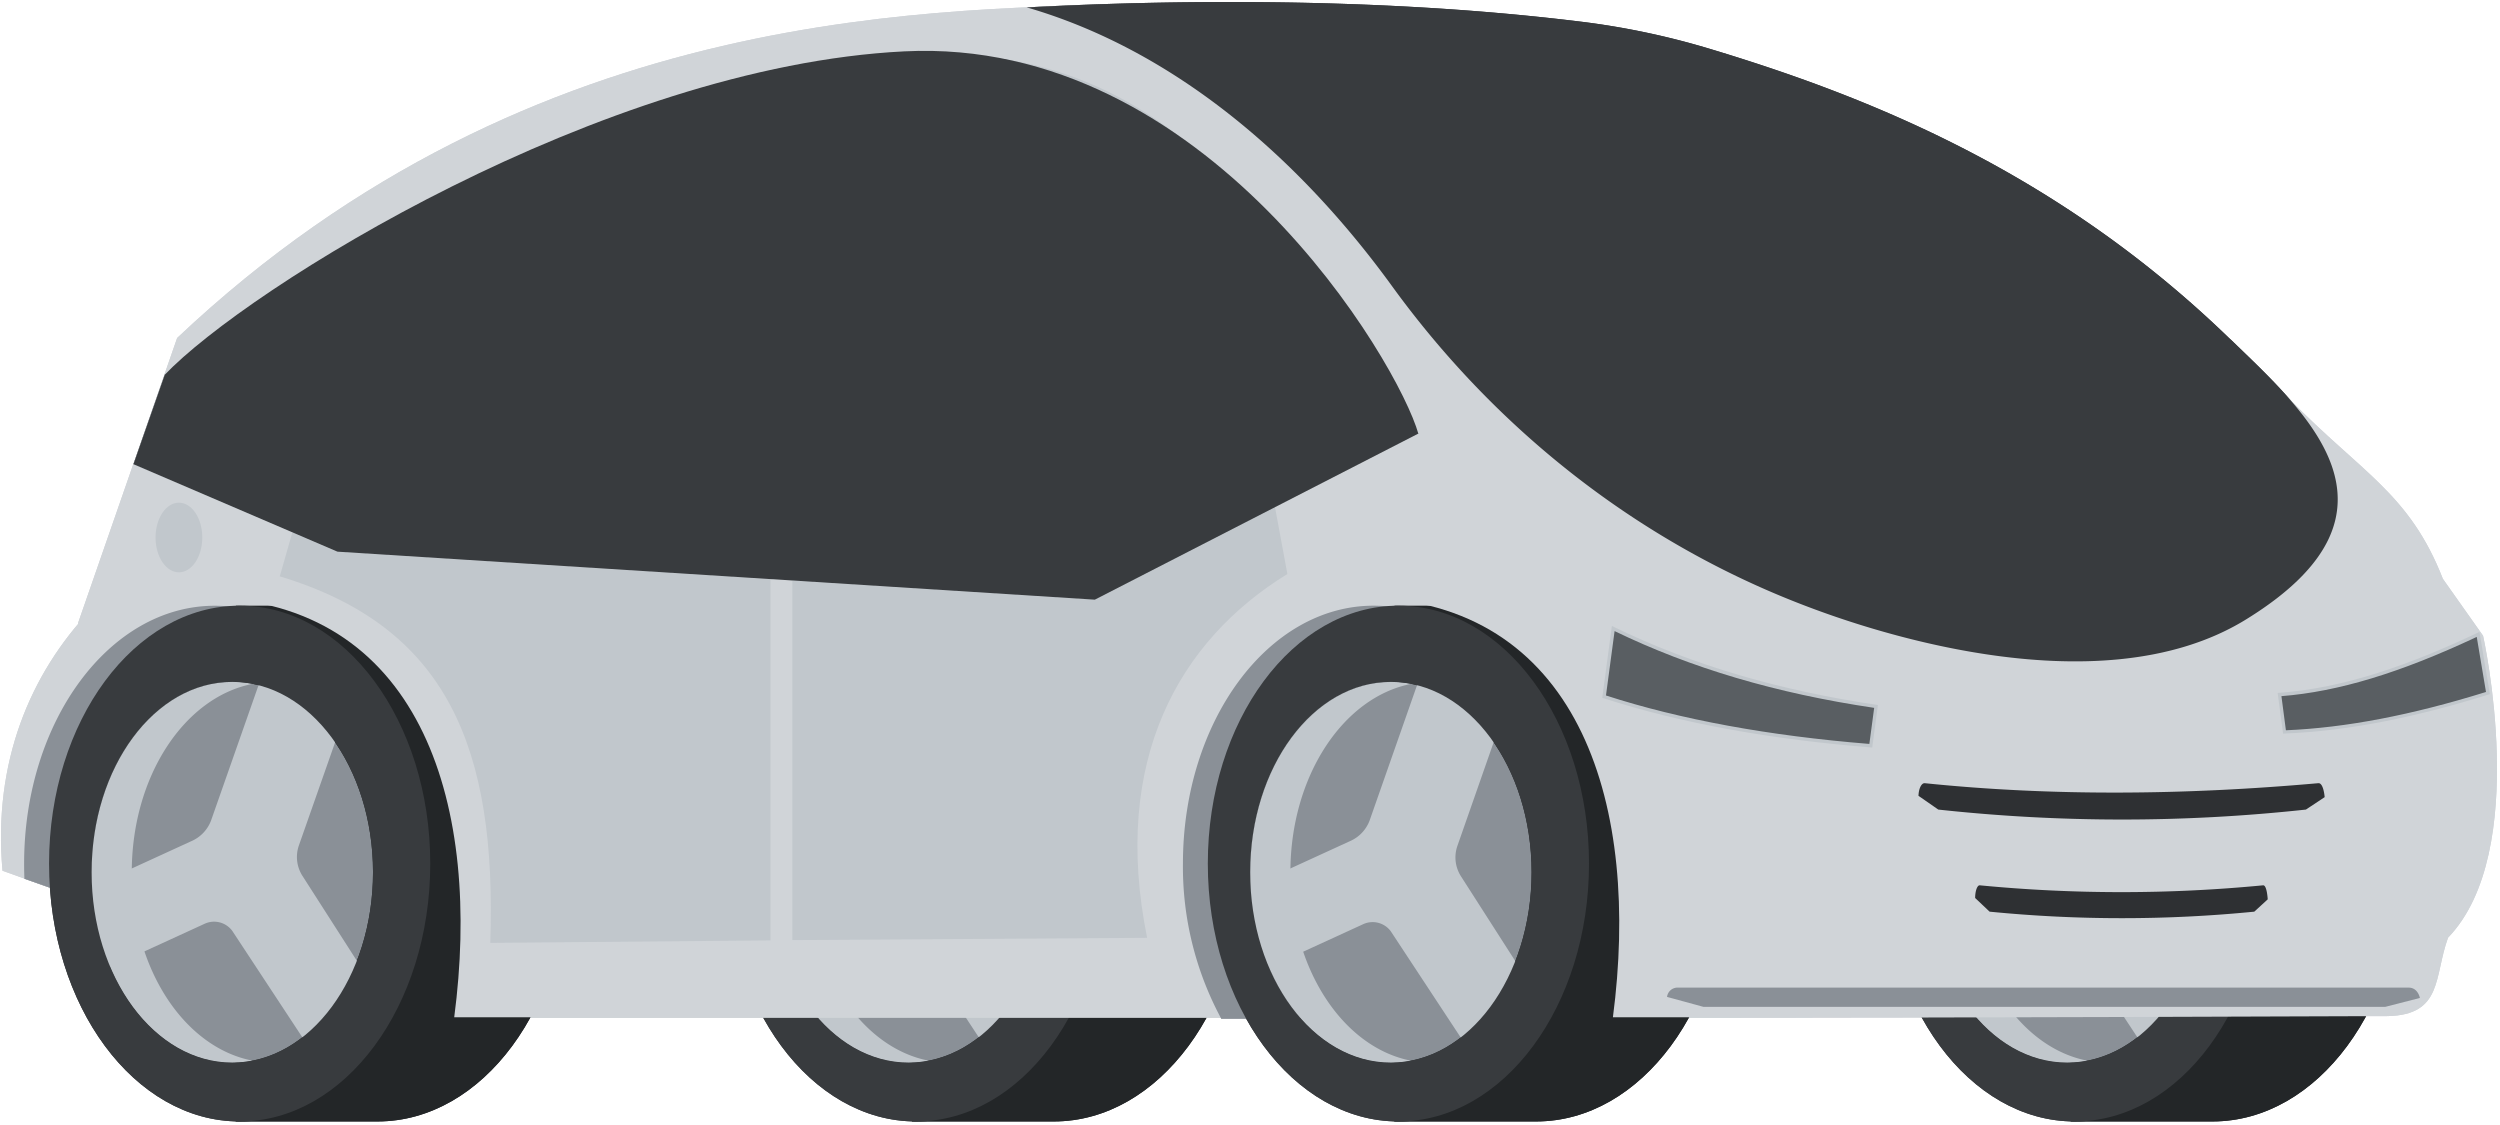 <?xml version="1.0" encoding="UTF-8"?>
<svg xmlns="http://www.w3.org/2000/svg" viewBox="0 0 1229 553" width="64" height="28.797"><g fill="none" fill-rule="nonzero" transform="translate(.472 .988)"><path fill="#232628" d="M993.367 423.552c0-32.65 9.15-62.41 24.18-84.89v-41.9h69.61c51.75 0 93.7 56.76 93.7 126.79s-41.95 126.78-93.7 126.78h-69.68v-41.91c-15-22.46-24.17-52.23-24.17-84.87"/><path fill="#8A9097" d="M1084.987 427.792c0 51.69-31 93.6-69.16 93.6s-69.15-41.91-69.15-93.6 31-93.56 69.15-93.56c38.15 0 69.16 41.88 69.16 93.56"/><path fill="#C1C7CC" d="M1015.807 334.232a50.67 50.67 0 0 1 9.91 1c-33.51 6.59-59.33 45.49-59.33 92.6 0 47.11 25.75 86.12 59.33 92.63a53.17 53.17 0 0 1-9.91 1c-38.19 0-69.15-41.91-69.15-93.6s31-93.56 69.15-93.56"/><path fill="#C1C7CC" d="M937.537 439.202l58.14-26.66a17.81 17.81 0 0 0 9.67-10.1l29.93-85.38 43.64 11-30.43 86.8a17.11 17.11 0 0 0 1.89 15.14l28.61 44.58-20.54 46.81-42.63-64.76a11.12 11.12 0 0 0-13.83-3.43l-59.88 27.47-4.57-41.47z"/><path fill="#383B3E" d="M1019.437 296.762c-51.75 0-93.71 56.76-93.71 126.79s42 126.78 93.71 126.78c51.71 0 93.7-56.76 93.7-126.78 0-70.02-42-126.79-93.7-126.79m-3.63 224.63c-38.19 0-69.15-41.91-69.15-93.6s31-93.56 69.15-93.56c38.15 0 69.18 41.88 69.18 93.56s-31 93.6-69.15 93.6"/><path fill="#232628" d="M423.777 423.552c0-32.65 9.12-62.41 24.18-84.89v-41.9h69.59c51.75 0 93.72 56.76 93.72 126.79s-42 126.78-93.72 126.78h-69.66v-41.91c-15-22.46-24.17-52.23-24.17-84.87"/><path fill="#8A9097" d="M515.377 427.792c0 51.69-31 93.6-69.16 93.6s-69.18-41.91-69.18-93.6 31-93.56 69.18-93.56c38.18 0 69.16 41.88 69.16 93.56"/><path fill="#C1C7CC" d="M446.217 334.232a51.45 51.45 0 0 1 9.91 1c-33.51 6.59-59.33 45.49-59.33 92.6 0 47.11 25.75 86.12 59.33 92.63a54 54 0 0 1-9.91 1c-38.19 0-69.18-41.91-69.18-93.6s31-93.56 69.18-93.56"/><path fill="#C1C7CC" d="M367.917 439.202l58.15-26.66a17.9 17.9 0 0 0 9.67-10.1l29.93-85.38 43.64 11-30.43 86.8a17.13 17.13 0 0 0 1.88 15.14l28.68 44.37-20.57 47-42.63-64.77a11.11 11.11 0 0 0-13.73-3.42l-59.88 27.46-4.71-41.44z"/><path fill="#383B3E" d="M449.847 296.762c-51.75 0-93.7 56.76-93.7 126.79s41.95 126.78 93.7 126.78 93.7-56.76 93.7-126.78c0-70.02-41.95-126.79-93.7-126.79m-3.63 224.63c-38.19 0-69.18-41.91-69.18-93.6s31-93.56 69.18-93.56c38.18 0 69.16 41.88 69.16 93.56s-31 93.6-69.16 93.6"/><path fill="#D0D4D8" d="M37.837 305.482l132.46 55.07 4.95 138.84h647.74c132.09 0 350.3-.86 350.3-.86 27.21-.55 22.79-19.6 29.71-38.56 40.94-42.46 17.23-148.4 17.23-148.4l-19.78-28c-16.39-42-39.84-52-75.41-88.37C978.317 45.412 821.727.652 614.497.652h-47.66c-102.31 3.45-303.56-2.36-480.24 164.52l-48.76 140.31zm782.31 149.67c-1.08-16.48-1.67-25.62 0 0m2.84 43.73c-.11-1.75-.48-7.34-.94-14.43.28 4.39.61 9.23.94 14.43m-1.16-18c-.13-2-.27-4.05-.42-6.14.13 2 .26 4 .42 6.14m-.53-7.94c-.15-2.19-.29-4.5-.44-6.74.13 2.19.29 4.39.44 6.74m-.68-9.58c0-1.14-.15-2.2-.22-3.36 0 1.05.13 2.2.22 3.36"/><path fill="#D0D4D8" d="M175.137 489.742L.747 427.072c-4.76-53.33 13.62-96.91 43.59-128.49l130.8 2.53v188.63z"/><path fill="#383B3E" d="M1095.987 165.832c-84.82-82.32-178-119.39-256.73-143.06a380.73 380.73 0 0 0-63.13-13.18c-108.53-13.32-218.08-9.76-271.83-6.94 71.88 20.81 133.32 73.24 179.69 137.21 51.51 70.95 121.72 126.14 203.68 157.21 21.32 8.08 142.16 52.93 216.87 5.93 84.72-52.74 28.13-101.64-8.46-137.15"/><path fill="#2E3033" d="M952.387 397.002a836.21 836.21 0 0 0 180.74 0l9.21-6.11s-.48-6.87-3-6.87c-66.43 5.91-131.19 6.44-193.68 0-1.59 0-2.9 2.74-3 6.22l9.73 6.76zm25.23 50.19a662.56 662.56 0 0 0 130.13 0l6.6-6.06s-.36-6.9-2.2-6.9a724.92 724.92 0 0 1-139.43 0c-1.17 0-2.2 2.77-2.2 6.24l7.1 6.72z"/><path fill="#595E62" d="M1122.557 358.882c29.93-1.19 62.68-7.45 100-19.12l-4.85-28.89c-38.17 18.08-69.25 27.49-97.64 29.6l2.49 18.41z"/><path fill="#C1C7CC" d="M1217.097 312.102l4.55 27.09c-36.7 11.41-68.89 17.58-98.36 18.83l-2.2-16.78c28-2.2 58.63-11.52 96.05-29.14m1.28-2.44c-33.21 15.8-66.32 27.77-99.2 30l2.68 20c33.76-1.25 67.67-8.79 101.66-19.41l-5.14-30.76m-829.36 151.68V35.002c83.4-20.57 149-8.61 206 44.61l37.35 201.58c-53.33 32.81-86.62 91.56-68.95 178.86l-174.4 1.12z"/><path fill="#8A9097" d="M715.327 499.782c15.25-17.18 25-43 25-72 0-51.68-31-93.56-69.16-93.56s-69.18 41.89-69.18 93.57c0 28.95 9.71 54.81 25 72h-27.1a157.26 157.26 0 0 1-18.83-76.23c0-70 41.95-126.79 93.7-126.79s93.7 56.76 93.7 126.79a157.26 157.26 0 0 1-18.83 76.23l-34.3-.01z"/><path fill="#232628" d="M660.887 423.552c0-32.65 9.12-62.41 24.18-84.89v-41.9h69.59c51.75 0 93.7 56.76 93.7 126.79s-42 126.78-93.7 126.78h-69.67v-41.91c-15-22.46-24.17-52.23-24.17-84.87"/><path fill="#8A9097" d="M752.477 427.792c0 51.69-31 93.6-69.17 93.6s-69.16-41.91-69.16-93.6 31-93.56 69.16-93.56 69.17 41.88 69.17 93.56"/><path fill="#C1C7CC" d="M683.307 334.232a50.82 50.82 0 0 1 9.91 1c-33.49 6.59-59.33 45.49-59.33 92.6 0 47.11 25.75 86.12 59.33 92.63a53.26 53.26 0 0 1-9.91 1c-38.19 0-69.16-41.91-69.16-93.6s31-93.56 69.16-93.56"/><path fill="#C1C7CC" d="M604.987 439.202l58.15-26.66a17.9 17.9 0 0 0 9.67-10.1l29.93-85.38 43.62 11-30.37 86.79a17.21 17.21 0 0 0 1.88 15.15l28.57 44.59-20.57 47-42.63-64.76a11.09 11.09 0 0 0-13.71-3.42l-59.88 27.46-4.66-41.67z"/><path fill="#383B3E" d="M686.987 296.762c-51.75 0-93.7 56.76-93.7 126.79s41.98 126.78 93.7 126.78c51.72 0 93.7-56.76 93.7-126.78 0-70.02-42-126.79-93.7-126.79m-3.71 224.63c-38.19 0-69.16-41.91-69.16-93.6s31-93.56 69.16-93.56 69.17 41.88 69.17 93.56-31 93.6-69.17 93.6"/><path fill="#D0D4D8" d="M890.527 499.102h-98.09c13.53-103-15.39-200.94-116.91-206.19l141.12-10.55 73.88 216.74z"/><path fill="#8A9097" d="M145.737 499.782c15.25-17.18 24.87-43 24.87-72 0-51.68-31-93.56-69.15-93.56-38.15 0-69.16 41.88-69.16 93.56 0 3.63.15 7.19.44 10.71l-21.21-7.49c-.11-2.44-.15-4.92-.15-7.41 0-70 42-126.79 93.7-126.79s93.7 56.76 93.7 126.79a157.26 157.26 0 0 1-18.79 76.19h-34.25z"/><path fill="#232628" d="M91.297 423.552c0-32.65 9.12-62.41 24.18-84.89v-41.9h69.59c51.75 0 93.7 56.76 93.7 126.79s-41.95 126.78-93.7 126.78h-69.66v-41.91c-15-22.46-24.17-52.23-24.17-84.87"/><path fill="#8A9097" d="M182.897 427.792c0 51.69-31 93.6-69.18 93.6-38.18 0-69.16-41.91-69.16-93.6s31-93.56 69.16-93.56 69.18 41.88 69.18 93.56"/><path fill="#C1C7CC" d="M113.717 334.232a50.74 50.74 0 0 1 9.91 1c-33.51 6.59-59.33 45.49-59.33 92.6 0 47.11 25.69 86.08 59.33 92.59a53.26 53.26 0 0 1-9.91 1c-38.19 0-69.16-41.91-69.16-93.6s31-93.56 69.16-93.56"/><path fill="#C1C7CC" d="M35.437 439.202l58.13-26.66a17.94 17.94 0 0 0 9.69-10.1l30-85.49 43.65 11-30.46 86.71a17.23 17.23 0 0 0 1.89 15.14l28.57 44.59-20.57 47-42.63-64.76a11.1 11.1 0 0 0-13.72-3.43l-59.9 27.47-4.65-41.47z"/><path fill="#383B3E" d="M117.337 296.762c-51.75 0-93.7 56.76-93.7 126.79s41.95 126.78 93.7 126.78 93.7-56.76 93.7-126.78c0-70.02-42-126.79-93.7-126.79m-3.62 224.63c-38.19 0-69.16-41.91-69.16-93.6s31-93.56 69.16-93.56 69.18 41.88 69.18 93.56-31 93.6-69.18 93.6"/><path fill="#D0D4D8" d="M320.987 499.102h-98.17c13.56-103-15.38-200.94-116.88-206.19l141.12-10.55 73.93 216.74z"/><path fill="#8A9097" d="M836.987 494.002h335.09l17.08-4.39s-.9-5.08-5.52-5.08h-359.1a5.2 5.2 0 0 0-5.49 4.57l17.94 4.9z"/><path fill="#595E62" d="M921.797 346.332c-48.89-7.23-91.17-19.77-129.19-38.32l-4.39 33.51c36.91 12 81 20.11 131.08 24.17l2.5-19.36z"/><path fill="#C1C7CC" d="M793.267 309.262c37.62 18.22 79.42 30.59 127.61 37.74l-2.37 17.73c-49.4-4-93-12-129.48-23.82l4.24-31.69m-6.07 32.83c39.1 12.77 83.73 20.55 132.73 24.46l2.79-20.92c-46.71-6.83-90.66-19.16-130.79-38.85l-4.73 35.31zm-601.54-229.57c73.71-38.44 137-65.31 192.64-78.17v427l-137.74 1.23c3.21-96-21.14-155.38-103.5-180.19l48.6-169.87z"/><path fill="#383B3E" d="M696.597 212.262l-158.85 81.55-372.33-23.6-100.29-43 15.38-43.95c40.31-42.32 215.09-151.63 363.6-159 148.51-7.37 242.93 153.09 252.71 188.07"/><ellipse cx="87.477" cy="263.252" fill="#C1C7CC" rx="11.49" ry="17.12"/><path fill="#232628" d="M993.367 423.552c0-32.65 9.15-62.41 24.18-84.89v-41.9h69.61c51.75 0 93.7 56.76 93.7 126.79s-41.95 126.78-93.7 126.78h-69.68v-41.91c-15-22.46-24.17-52.23-24.17-84.87"/><path fill="#8A9097" d="M1084.987 427.792c0 51.69-31 93.6-69.16 93.6s-69.15-41.91-69.15-93.6 31-93.56 69.15-93.56c38.15 0 69.16 41.88 69.16 93.56"/><path fill="#C1C7CC" d="M1015.807 334.232a50.67 50.67 0 0 1 9.91 1c-33.51 6.59-59.33 45.49-59.33 92.6 0 47.11 25.75 86.12 59.33 92.63a53.17 53.17 0 0 1-9.91 1c-38.19 0-69.15-41.91-69.15-93.6s31-93.56 69.15-93.56"/><path fill="#C1C7CC" d="M937.537 439.202l58.14-26.66a17.81 17.81 0 0 0 9.67-10.1l29.93-85.38 43.64 11-30.43 86.8a17.11 17.11 0 0 0 1.89 15.14l28.61 44.58-20.54 46.81-42.63-64.76a11.12 11.12 0 0 0-13.83-3.43l-59.88 27.47-4.57-41.47z"/><path fill="#383B3E" d="M1019.437 296.762c-51.75 0-93.71 56.76-93.71 126.79s42 126.78 93.71 126.78c51.71 0 93.7-56.76 93.7-126.78 0-70.02-42-126.79-93.7-126.79m-3.63 224.63c-38.19 0-69.15-41.91-69.15-93.6s31-93.56 69.15-93.56c38.15 0 69.18 41.88 69.18 93.56s-31 93.6-69.15 93.6"/><path fill="#232628" d="M423.777 423.552c0-32.65 9.12-62.41 24.18-84.89v-41.9h69.59c51.75 0 93.72 56.76 93.72 126.79s-42 126.78-93.72 126.78h-69.66v-41.91c-15-22.46-24.17-52.23-24.17-84.87"/><path fill="#8A9097" d="M515.377 427.792c0 51.69-31 93.6-69.16 93.6s-69.18-41.91-69.18-93.6 31-93.56 69.18-93.56c38.18 0 69.16 41.88 69.16 93.56"/><path fill="#C1C7CC" d="M446.217 334.232a51.45 51.45 0 0 1 9.91 1c-33.51 6.59-59.33 45.49-59.33 92.6 0 47.11 25.75 86.12 59.33 92.63a54 54 0 0 1-9.91 1c-38.19 0-69.18-41.91-69.18-93.6s31-93.56 69.18-93.56"/><path fill="#C1C7CC" d="M367.917 439.202l58.15-26.66a17.9 17.9 0 0 0 9.67-10.1l29.93-85.38 43.64 11-30.43 86.8a17.13 17.13 0 0 0 1.88 15.14l28.68 44.37-20.57 47-42.63-64.77a11.11 11.11 0 0 0-13.73-3.42l-59.88 27.46-4.71-41.44z"/><path fill="#383B3E" d="M449.847 296.762c-51.75 0-93.7 56.76-93.7 126.79s41.95 126.78 93.7 126.78 93.7-56.76 93.7-126.78c0-70.02-41.95-126.79-93.7-126.79m-3.63 224.63c-38.19 0-69.18-41.91-69.18-93.6s31-93.56 69.18-93.56c38.18 0 69.16 41.88 69.16 93.56s-31 93.6-69.16 93.6"/><path fill="#D0D4D8" d="M37.837 305.482l132.46 55.07 4.95 138.84h647.74c132.09 0 350.3-.86 350.3-.86 27.21-.55 22.79-19.6 29.71-38.56 40.94-42.46 17.23-148.4 17.23-148.4l-19.78-28c-16.39-42-39.84-52-75.41-88.37C978.317 45.412 821.727.652 614.497.652h-47.66c-102.31 3.45-303.56-2.36-480.24 164.52l-48.76 140.31zm782.31 149.67c-1.08-16.48-1.67-25.62 0 0m2.84 43.73c-.11-1.75-.48-7.34-.94-14.43.28 4.39.61 9.23.94 14.43m-1.16-18c-.13-2-.27-4.05-.42-6.14.13 2 .26 4 .42 6.14m-.53-7.94c-.15-2.19-.29-4.5-.44-6.74.13 2.19.29 4.39.44 6.74m-.68-9.58c0-1.14-.15-2.2-.22-3.36 0 1.05.13 2.2.22 3.36"/><path fill="#D0D4D8" d="M175.137 489.742L.747 427.072c-4.76-53.33 13.62-96.91 43.59-128.49l130.8 2.53v188.63z"/><path fill="#383B3E" d="M1095.987 165.832c-84.82-82.32-178-119.39-256.73-143.06a380.73 380.73 0 0 0-63.13-13.18c-108.53-13.32-218.08-9.76-271.83-6.94 71.88 20.81 133.32 73.24 179.69 137.21 51.51 70.95 121.72 126.14 203.68 157.21 21.32 8.08 142.16 52.93 216.87 5.93 84.72-52.74 28.13-101.64-8.46-137.15"/><path fill="#2E3033" d="M952.387 397.002a836.21 836.21 0 0 0 180.74 0l9.21-6.11s-.48-6.87-3-6.87c-66.43 5.91-131.19 6.44-193.68 0-1.59 0-2.9 2.74-3 6.22l9.73 6.76zm25.23 50.19a662.56 662.56 0 0 0 130.13 0l6.6-6.06s-.36-6.9-2.2-6.9a724.92 724.92 0 0 1-139.43 0c-1.17 0-2.2 2.77-2.2 6.24l7.1 6.72z"/><path fill="#595E62" d="M1122.557 358.882c29.93-1.19 62.68-7.45 100-19.12l-4.85-28.89c-38.17 18.08-69.25 27.49-97.64 29.6l2.49 18.41z"/><path fill="#C1C7CC" d="M1217.097 312.102l4.55 27.09c-36.7 11.41-68.89 17.58-98.36 18.83l-2.2-16.78c28-2.2 58.63-11.52 96.05-29.14m1.28-2.44c-33.21 15.8-66.32 27.77-99.2 30l2.68 20c33.76-1.25 67.67-8.79 101.66-19.41l-5.14-30.76m-829.36 151.68V35.002c83.4-20.57 149-8.61 206 44.61l37.35 201.58c-53.33 32.81-86.62 91.56-68.95 178.86l-174.4 1.12z"/><path fill="#8A9097" d="M715.327 499.782c15.25-17.18 25-43 25-72 0-51.68-31-93.56-69.16-93.56s-69.18 41.89-69.18 93.57c0 28.95 9.71 54.81 25 72h-27.1a157.26 157.26 0 0 1-18.83-76.23c0-70 41.95-126.79 93.7-126.79s93.7 56.76 93.7 126.79a157.26 157.26 0 0 1-18.83 76.23l-34.3-.01z"/><path fill="#232628" d="M660.887 423.552c0-32.65 9.12-62.41 24.18-84.89v-41.9h69.59c51.75 0 93.7 56.76 93.7 126.79s-42 126.78-93.7 126.78h-69.67v-41.91c-15-22.46-24.17-52.23-24.17-84.87"/><path fill="#8A9097" d="M752.477 427.792c0 51.69-31 93.6-69.17 93.6s-69.16-41.91-69.16-93.6 31-93.56 69.16-93.56 69.17 41.88 69.17 93.56"/><path fill="#C1C7CC" d="M683.307 334.232a50.82 50.82 0 0 1 9.91 1c-33.49 6.59-59.33 45.49-59.33 92.6 0 47.11 25.75 86.12 59.33 92.63a53.26 53.26 0 0 1-9.91 1c-38.19 0-69.16-41.91-69.16-93.6s31-93.56 69.16-93.56"/><path fill="#C1C7CC" d="M604.987 439.202l58.15-26.66a17.9 17.9 0 0 0 9.67-10.1l29.93-85.38 43.62 11-30.37 86.79a17.21 17.21 0 0 0 1.88 15.15l28.57 44.59-20.57 47-42.63-64.76a11.09 11.09 0 0 0-13.71-3.42l-59.88 27.46-4.66-41.67z"/><path fill="#383B3E" d="M686.987 296.762c-51.75 0-93.7 56.76-93.7 126.79s41.98 126.78 93.7 126.78c51.72 0 93.7-56.76 93.7-126.78 0-70.02-42-126.79-93.7-126.79m-3.71 224.63c-38.19 0-69.16-41.91-69.16-93.6s31-93.56 69.16-93.56 69.17 41.88 69.17 93.56-31 93.6-69.17 93.6"/><path fill="#D0D4D8" d="M890.527 499.102h-98.09c13.53-103-15.39-200.94-116.91-206.19l141.12-10.55 73.88 216.74z"/><path fill="#8A9097" d="M145.737 499.782c15.25-17.18 24.87-43 24.87-72 0-51.68-31-93.56-69.15-93.56-38.15 0-69.16 41.88-69.16 93.56 0 3.63.15 7.19.44 10.71l-21.21-7.49c-.11-2.44-.15-4.92-.15-7.41 0-70 42-126.79 93.7-126.79s93.7 56.76 93.7 126.79a157.26 157.26 0 0 1-18.79 76.19h-34.25z"/><path fill="#232628" d="M91.297 423.552c0-32.65 9.12-62.41 24.18-84.89v-41.9h69.59c51.75 0 93.7 56.76 93.7 126.79s-41.95 126.78-93.7 126.78h-69.66v-41.91c-15-22.46-24.17-52.23-24.17-84.87"/><path fill="#8A9097" d="M182.897 427.792c0 51.69-31 93.6-69.18 93.6-38.18 0-69.16-41.91-69.16-93.6s31-93.56 69.16-93.56 69.18 41.88 69.18 93.56"/><path fill="#C1C7CC" d="M113.717 334.232a50.74 50.74 0 0 1 9.91 1c-33.51 6.59-59.33 45.49-59.33 92.6 0 47.11 25.69 86.08 59.33 92.59a53.26 53.26 0 0 1-9.91 1c-38.19 0-69.16-41.91-69.16-93.6s31-93.56 69.16-93.56"/><path fill="#C1C7CC" d="M35.437 439.202l58.13-26.66a17.94 17.94 0 0 0 9.69-10.1l30-85.49 43.65 11-30.46 86.71a17.23 17.23 0 0 0 1.89 15.14l28.57 44.59-20.57 47-42.63-64.76a11.1 11.1 0 0 0-13.72-3.43l-59.9 27.47-4.65-41.47z"/><path fill="#383B3E" d="M117.337 296.762c-51.75 0-93.7 56.76-93.7 126.79s41.95 126.78 93.7 126.78 93.7-56.76 93.7-126.78c0-70.02-42-126.79-93.7-126.79m-3.62 224.63c-38.19 0-69.16-41.91-69.16-93.6s31-93.56 69.16-93.56 69.18 41.88 69.18 93.56-31 93.6-69.18 93.6"/><path fill="#D0D4D8" d="M320.987 499.102h-98.17c13.56-103-15.38-200.94-116.88-206.19l141.12-10.55 73.93 216.74z"/><path fill="#8A9097" d="M836.987 494.002h335.09l17.08-4.39s-.9-5.08-5.52-5.08h-359.1a5.2 5.2 0 0 0-5.49 4.57l17.94 4.9z"/><path fill="#595E62" d="M921.797 346.332c-48.89-7.23-91.17-19.77-129.19-38.32l-4.39 33.51c36.91 12 81 20.11 131.08 24.17l2.5-19.36z"/><path fill="#C1C7CC" d="M793.267 309.262c37.62 18.22 79.42 30.59 127.61 37.74l-2.37 17.73c-49.4-4-93-12-129.48-23.82l4.24-31.69m-6.07 32.83c39.1 12.77 83.73 20.55 132.73 24.46l2.79-20.92c-46.71-6.83-90.66-19.16-130.79-38.85l-4.73 35.31zm-601.54-229.57c73.71-38.44 137-65.31 192.64-78.17v427l-137.74 1.23c3.21-96-21.14-155.38-103.5-180.19l48.6-169.87z"/><path fill="#383B3E" d="M696.597 212.262l-158.85 81.55-372.33-23.6-100.29-43 15.38-43.95c40.31-42.32 215.09-151.63 363.6-159 148.51-7.37 242.93 153.09 252.71 188.07"/><ellipse cx="87.477" cy="263.252" fill="#C1C7CC" rx="11.49" ry="17.12"/></g></svg>
